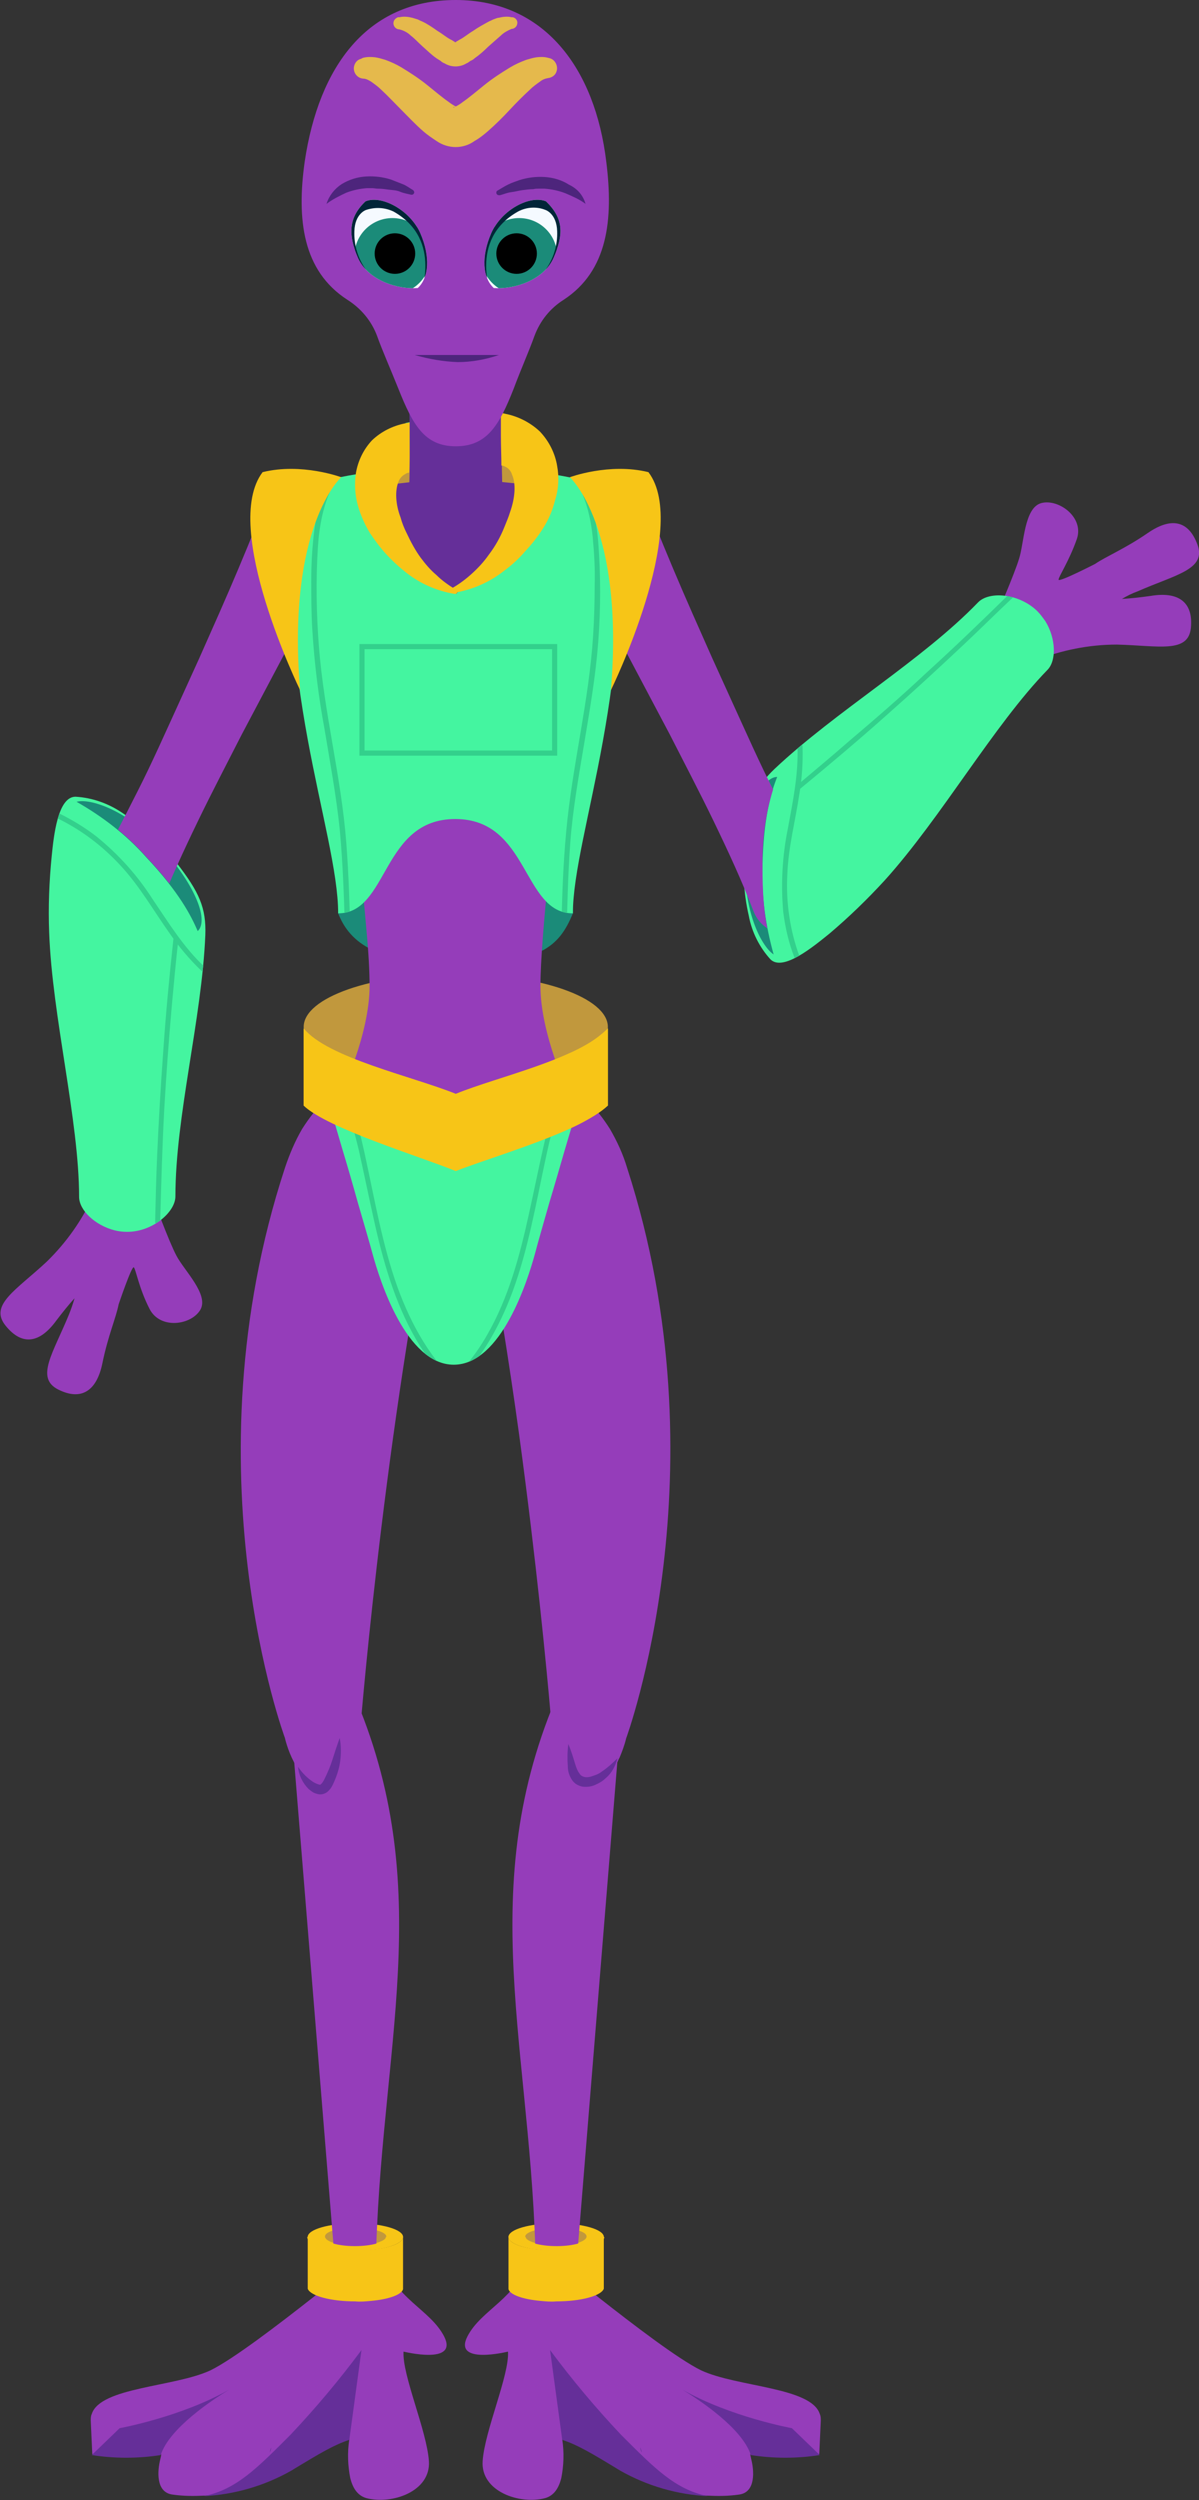 <svg xmlns="http://www.w3.org/2000/svg" xmlns:xlink="http://www.w3.org/1999/xlink" id="Layer_1" x="0" y="0" version="1.1" viewBox="0 0 236.5 493" style="enable-background:new 0 0 236.5 493" xml:space="preserve"><rect x="0" y="0" width="236.5" height="493" fill="#333333" stroke="none"/><style type="text/css">.st0{fill:#953dba}.st1{fill:#652f99}.st2{fill:#c1983d}.st3{fill:#f7c517}.st4{clip-path:url(#SVGID_2_)}.st5{fill:#44f5a0}.st6{fill:#33d08c}.st7{fill:#1b8b79}.st8{clip-path:url(#SVGID_4_)}.st9{clip-path:url(#SVGID_6_)}.st10{clip-path:url(#SVGID_8_)}.st11{clip-path:url(#SVGID_10_)}.st12{clip-path:url(#SVGID_12_)}.st13{fill:none;stroke:#33d08c;stroke-width:1.01;stroke-miterlimit:10}.st14{clip-path:url(#SVGID_14_)}.st15{fill:#f5faff}.st16{fill:#022538}.st17{clip-path:url(#SVGID_16_)}.st18{fill:#e5b94c}.st19{fill:#4d257c}</style><g id="l-calf"><g id="L_Calf_1_"><g id="L_Calf"><g><path d="M79.6,463.7c-0.3,4.6,4.6,15.6,5,21.6s-7.3,8.6-12.3,7.3c-1.8-0.5-2.7-2-3.2-3.9c-0.5-2.5-0.6-5.1-0.2-7.7 l0,0c-3,1-5.4,2.4-11.4,6.1c-5.3,3-11.2,4.7-17.2,5l0,0c-2.1,0.1-4.1,0.1-6.2-0.2c-3.5-0.4-3-4.9-2.5-6.9c0.1-0.5,0.2-0.8,0.2-1 c0,0,0,0,0-0.1c-4.5,0.7-9.1,0.7-13.6,0l-0.3-6.6c0-0.4,0-0.9,0.2-1.3c1.7-5.3,16.3-5.3,23.4-8.6c4.5-2.2,13.5-9.1,20-14.2 c4.3-3.4,7.5-6,7.5-6l3.9-1.9l2.1-1c0.1,0.3,0.2,0.6,0.3,0.9c2.6,8.2,9.5,10.1,12.3,15.5C90.5,466.4,79.6,463.7,79.6,463.7z" class="st0"/><path d="M53.2,483.6c0.1-0.6,0.3-1,0.3-1C53.5,482.9,53.4,483.3,53.2,483.6z" class="st1"/><path d="M23.6,478.8c0,0,12.1-2.2,21.6-7.6c-3.3,2-11.8,7.6-13.5,12.9c-4.5,0.7-9.1,0.7-13.6,0L23.6,478.8z" class="st1"/><path d="M71.3,463.4c0,0-1.7,12.6-2.4,17.7c-3,1-5.4,2.4-11.5,6.1c-5.3,3-11.2,4.7-17.2,5 c6.4-1.3,10.5-5.5,17.1-12.1C62.3,474.8,67,469.2,71.3,463.4z" class="st1"/><path d="M46.5,469.9c-0.3,0.2-0.7,0.4-1,0.6L46.5,469.9z" class="st1"/></g><ellipse cx="70.1" cy="441.1" class="st2" rx="9.4" ry="2.5"/><path d="M70.1,438.4c-5.2,0-9.4,1.2-9.4,2.7s4.2,2.7,9.4,2.7s9.4-1.2,9.4-2.7S75.3,438.4,70.1,438.4z M70.1,442.8 c-3.3,0-6-0.8-6-1.8s2.7-1.7,6-1.7s6.1,0.8,6.1,1.7S73.4,442.8,70.1,442.8z" class="st3"/><path d="M74.1,452c0,3.6-7.4,2-7.4,2l-9.5-116.8c3.1-0.9,6.3-1.4,9.5-1.6c2.1,0,3.8,0.3,4.3,1.4 c15.4,38.6,3,70.7,3.1,114.1V452z" class="st0"/><path d="M83.1,450.6c0,0.1,0,0.2,0,0.2l0,0V450.6z" class="st3"/><path d="M80.1,451.5v0.2l0,0C80.1,451.7,80.1,451.6,80.1,451.5z" class="st3"/><path d="M79.5,441.1v10.1c0,0.1,0,0.2,0,0.2c-0.3,1.1-2.9,2-6.3,2.3c-1,0.1-2.1,0.2-3.1,0.1c-4.9,0-8.9-1.1-9.4-2.5 c0-0.1,0-0.2,0-0.2V441c0,1.5,4.2,2.7,9.4,2.7c1,0,2.1,0,3.1-0.1C76.8,443.3,79.5,442.3,79.5,441.1z" class="st3"/><path d="M76.1,441.1c0,1-2.7,1.8-6.1,1.8s-6-0.8-6-1.8h-3.4c0,1.5,4.2,2.7,9.4,2.7s9.4-1.2,9.4-2.7H76.1z" class="st3"/></g></g></g><g id="r-calf"><g id="L_Calf_2_"><g id="L_Calf_3_"><g><path d="M92.2,460.7c2.8-5.4,9.7-7.3,12.3-15.5c0.1-0.3,0.2-0.6,0.3-0.9l2.1,1l3.9,1.9c0,0,3.2,2.6,7.5,6 c6.5,5.1,15.5,12,20,14.2c7.1,3.3,21.7,3.3,23.4,8.6c0.2,0.4,0.2,0.9,0.2,1.3l-0.3,6.6c-4.5,0.7-9.1,0.7-13.6,0 c0,0.1,0,0.1,0,0.1c0,0.2,0.1,0.5,0.2,1c0.5,2,1,6.5-2.5,6.9c-2.1,0.3-4.1,0.3-6.2,0.2l0,0c-6-0.3-11.9-2-17.2-5 c-6-3.7-8.4-5.1-11.4-6.1l0,0c0.4,2.6,0.3,5.2-0.2,7.7c-0.5,1.9-1.4,3.4-3.2,3.9c-5,1.3-12.7-1.3-12.3-7.3s5.3-17,5-21.6 C100.2,463.7,89.3,466.4,92.2,460.7z" class="st0"/><path d="M126.3,482.6c0,0,0.2,0.4,0.3,1C126.4,483.3,126.3,482.9,126.3,482.6z" class="st1"/><path d="M161.7,484.1c-4.5,0.7-9.1,0.7-13.6,0c-1.7-5.3-10.2-10.9-13.5-12.9c9.5,5.4,21.6,7.6,21.6,7.6L161.7,484.1 z" class="st1"/><path d="M122.5,480.1c6.6,6.6,10.7,10.8,17.1,12.1c-6-0.3-11.9-2-17.2-5c-6.1-3.7-8.5-5.1-11.5-6.1 c-0.7-5.1-2.4-17.7-2.4-17.7C112.8,469.2,117.5,474.8,122.5,480.1z" class="st1"/><path d="M134.3,470.5c-0.3-0.2-0.7-0.4-1-0.6L134.3,470.5z" class="st1"/></g><ellipse cx="109.7" cy="441.1" class="st2" rx="9.4" ry="2.5"/><path d="M100.3,441.1c0,1.5,4.2,2.7,9.4,2.7s9.4-1.2,9.4-2.7s-4.2-2.7-9.4-2.7S100.3,439.6,100.3,441.1z M103.6,441 c0-0.9,2.8-1.7,6.1-1.7s6,0.7,6,1.7s-2.7,1.8-6,1.8S103.6,441.9,103.6,441z" class="st3"/><path d="M105.7,451.1c0.1-43.4-12.3-75.5,3.1-114.1c0.5-1.1,2.2-1.4,4.3-1.4c3.2,0.2,6.4,0.7,9.5,1.6L113.1,454 c0,0-7.4,1.6-7.4-2V451.1z" class="st0"/><path d="M96.7,450.8L96.7,450.8c0,0,0-0.1,0-0.2V450.8z" class="st3"/><path d="M99.7,451.7L99.7,451.7v-0.2C99.7,451.6,99.7,451.7,99.7,451.7z" class="st3"/><path d="M106.6,443.6c1,0.1,2.1,0.1,3.1,0.1c5.2,0,9.4-1.2,9.4-2.7v10.1c0,0,0,0.1,0,0.2c-0.5,1.4-4.5,2.5-9.4,2.5 c-1,0.1-2.1,0-3.1-0.1c-3.4-0.3-6-1.2-6.3-2.3c0,0,0-0.1,0-0.2v-10.1C100.3,442.3,103,443.3,106.6,443.6z" class="st3"/><path d="M100.4,441.1c0,1.5,4.2,2.7,9.4,2.7s9.4-1.2,9.4-2.7h-3.4c0,1-2.6,1.8-6,1.8s-6.1-0.8-6.1-1.8H100.4z" class="st3"/></g></g></g><g id="l-Thigh"><g><path d="M85.5,235.2C75.1,288.2,70.9,343,70.9,343s-1.4,9.8-6.7,9.4c-6-0.4-8-9.7-8-9.7s-19.6-52.7,0-112.4 c0.9-2.7,2-5.3,3.4-7.7c0.7-1.1,1.4-2.1,2.2-3.1c0.2-0.2,0.4-0.5,0.6-0.7c4.3-5,8.5-5.7,8.5-5.7S88.3,220.5,85.5,235.2z" class="st0"/><path d="M58.8,348.4c0.8,1.2,1.8,2.2,3,3c0.5,0.3,1.3,0.6,1.4,0.5c0.4-0.3,0.6-0.7,0.8-1.1c0.6-1.2,1.2-2.6,1.6-3.9 s0.9-2.8,1.4-4.2c0.3,1.5,0.3,3.1,0.1,4.6c-0.2,1.5-0.7,3-1.4,4.5c-0.2,0.4-0.4,0.8-0.7,1.1c-0.4,0.5-0.9,0.8-1.5,0.9 s-1.1-0.1-1.6-0.3c-0.4-0.2-0.7-0.5-1-0.7C59.7,351.6,58.9,350,58.8,348.4z" class="st1"/></g></g><g id="r-thigh"><g><path d="M123.5,342.8c-0.3,1.3-0.8,2.6-1.3,3.8c-0.2,0.3-0.3,0.7-0.5,1c-1,1.9-2.6,3.9-4.8,4.6 c-0.5,0.2-0.9,0.3-1.4,0.3c-4.5,0.3-6.1-6.6-6.5-8.8c0-0.1,0-0.1,0-0.2s0,0,0,0s0-0.2,0-0.3c0,0,0,0,0-0.1c0,0,0,0,0-0.1 c0,0-0.1-1.8-0.4-5c-0.8-9.2-2.8-30.1-6.2-55.1c-2-14.5-4.5-30.4-7.6-46.2l-0.3-1.6c-2.9-14.7,14.5-22,14.5-22 c0.2,0,0.5,0.1,0.7,0.2l0.3,0.1c0.7,0.2,1.3,0.5,1.9,0.9l0.1,0.1c0.3,0.2,0.7,0.4,1.1,0.6s0.8,0.5,1.2,0.8l0.6,0.5 c0.4,0.3,0.8,0.7,1.3,1.2l0.5,0.5l0.1,0.1c0.2,0.2,0.4,0.5,0.7,0.7s0.4,0.4,0.6,0.7c0.8,1,1.5,2,2.2,3.1c1.4,2.4,2.6,5,3.4,7.7 C143,290,123.5,342.8,123.5,342.8z" class="st0"/><path d="M112.1,343.9c0.6,1.4,1,2.8,1.4,4.1c0.2,0.6,0.4,1.2,0.8,1.7c0.2,0.4,0.6,0.6,1,0.7c0.5,0.1,1.1,0,1.6-0.2 c0.6-0.2,1.2-0.4,1.7-0.8c1.2-0.8,2.2-1.7,3.2-2.7c-0.4,1.5-1.1,2.9-2.3,3.9c-0.6,0.6-1.3,1-2,1.3c-0.8,0.4-1.7,0.5-2.6,0.4 c-0.5-0.1-1-0.3-1.4-0.6c-0.4-0.3-0.7-0.7-0.9-1.1c-0.4-0.7-0.6-1.5-0.6-2.3C111.9,346.9,111.9,345.4,112.1,343.9z" class="st1"/></g></g><g id="l-hand"><path d="M34.8,247.6c-1.5-2.8-4.6-11.3-4.6-11.3s-2.1-3.7-5.1-4.1c-3.4-0.5-6.6,3.3-6.6,3.3c-2.2,5-5.4,9.5-9.3,13.3 c-6,5.6-11.4,8.5-8.1,12.6s6.8,3.4,10-1c1.3-1.7,2.5-3.2,3.6-4.4c-0.3,1.1-0.7,2.2-1.1,3.2c-3.1,7.6-6.7,12.5-2.1,14.8 s7.6,0.2,8.7-5.2s2.7-9,3.2-11.6c0,0,2.6-7.7,3-7.3s1,4.1,3.1,8.2c2.1,4.1,8.2,3.2,10,0.2S36.3,250.5,34.8,247.6z" class="st0"/></g><g id="l-forearm"><g><g><defs><path id="SVGID_1_" d="M40.5,184.4c-0.7,16.6-5.9,35.7-5.9,51.5c0,3.1-4.5,7-9.5,7c-0.9,0-1.7-0.1-2.5-0.3c-3.9-1-7-4-7-6.6 c0-15.1-5.3-35.5-5.9-52.1c-0.2-5,0-10.1,0.5-15.1c0.4-4,1.2-11.7,4.7-11.7c3.3,0.2,6.4,1.3,9.1,3.1c4.1,2.7,7.7,6.1,10.8,9.9 C39.3,175.9,40.7,179,40.5,184.4z"/></defs><clipPath id="SVGID_2_"><use xlink:href="#SVGID_1_" style="overflow:visible"/></clipPath><g class="st4"><path d="M40.5,184.4c-0.7,16.6-5.9,35.7-5.9,51.5c0,3.1-4.5,7-9.5,7c-0.9,0-1.7-0.1-2.5-0.3c-3.9-1-7-4-7-6.6 c0-15.1-5.3-35.5-5.9-52.1c-0.2-5,0-10.1,0.5-15.1c0.4-4,1.2-11.7,4.7-11.7c3.3,0.2,6.4,1.3,9.1,3.1c4.1,2.7,7.7,6.1,10.8,9.9 C39.3,175.9,40.7,179,40.5,184.4z" class="st5"/><path d="M34.2,185.2c-0.8,7.4-1.5,14.7-2,22.1c-0.5,6.8-0.9,13.7-1.2,20.5c-0.2,4.4-0.3,8.8-0.4,13.1 c0,0.3,0.2,0.5,0.5,0.5s0.5-0.2,0.5-0.5c0.2-7.4,0.4-14.8,0.8-22.2c0.4-6.9,0.9-13.7,1.5-20.5c0.4-4.4,0.8-8.7,1.3-13.1 C35.3,184.6,34.3,184.6,34.2,185.2L34.2,185.2z" class="st6"/><path d="M11.2,161.3c4.8,2.3,9,5.5,12.6,9.4c3.8,4.1,6.5,8.9,9.7,13.4c1.8,2.6,3.9,5.1,6.2,7.3 c0.5,0.4,1.2-0.3,0.7-0.7c-4.2-3.9-7.1-8.7-10.3-13.4c-3-4.7-6.7-8.8-11-12.3c-2.3-1.8-4.8-3.3-7.4-4.6 C11.1,160.1,10.6,161,11.2,161.3L11.2,161.3z" class="st6"/><path d="M31.4,166.7c6.6,7,10,14.6,7.6,16.9c-1.3-3-3.6-7.6-10.2-14.6c-3.9-4.4-8.6-8-13.7-10.9 C17.7,157.4,24.8,159.6,31.4,166.7z" class="st7"/></g></g></g></g><g id="r-hand"><path d="M201,110.2c-0.9,3-4.5,11.3-4.5,11.3s-1.1,4.1,0.8,6.5c2.1,2.7,7,2.2,7,2.2c5.1-2,10.5-3.1,16-3.1 c8.2,0.2,14.1,1.8,14.6-3.3s-2.5-7.2-7.9-6.3c-2.1,0.3-4,0.5-5.7,0.6c1-0.6,2-1.1,3.1-1.5c7.5-3.3,13.6-4.3,11.8-9.2 s-5.3-5.4-9.8-2.3s-8.2,4.6-10.4,6.1c0,0-7.2,3.7-7.2,3.1s2.1-3.7,3.6-8s-3.6-8-7-7.1S202,107.2,201,110.2z" class="st0"/></g><g id="r-forearm"><g><g><defs><path id="SVGID_3_" d="M152.8,151.6c12.1-11.4,29.1-21.4,40.1-32.8c2.2-2.3,8.1-1.8,11.7,1.7c0.6,0.6,1.1,1.3,1.6,2 c2.1,3.4,2.2,7.8,0.4,9.6c-10.6,10.9-20.9,29.1-32.1,41.5c-3.4,3.7-7,7.2-10.9,10.5c-3.1,2.5-9.1,7.5-11.6,5.1 c-2.2-2.4-3.7-5.4-4.3-8.6c-1.1-4.8-1.3-9.7-0.8-14.6C147.8,158.4,148.9,155.3,152.8,151.6z"/></defs><clipPath id="SVGID_4_"><use xlink:href="#SVGID_3_" style="overflow:visible"/></clipPath><g class="st8"><path d="M152.8,151.6c12.1-11.4,29.1-21.4,40.1-32.8c2.2-2.3,8.1-1.8,11.7,1.7c0.6,0.6,1.1,1.3,1.6,2 c2.1,3.4,2.2,7.8,0.4,9.6c-10.6,10.9-20.9,29.1-32.1,41.5c-3.4,3.7-7,7.2-10.9,10.5c-3.1,2.5-9.1,7.5-11.6,5.1 c-2.2-2.4-3.7-5.4-4.3-8.6c-1.1-4.8-1.3-9.7-0.8-14.6C147.8,158.4,148.9,155.3,152.8,151.6z" class="st5"/><path d="M158,155.4c5.7-4.7,11.4-9.5,16.9-14.4c5.1-4.5,10.2-9.2,15.2-13.9c3.2-3,6.3-6.1,9.5-9.1 c0.5-0.4-0.2-1.2-0.7-0.7c-5.3,5.2-10.6,10.3-16.1,15.3c-5,4.7-10.2,9.2-15.4,13.6c-3.3,2.9-6.7,5.7-10,8.5 C156.8,155.1,157.6,155.8,158,155.4L158,155.4z" class="st6"/><path d="M157.7,188.6c-1.9-5.2-2.7-10.7-2.4-16.2c0.2-5.4,1.6-10.6,2.4-16c0.5-3,0.7-6.1,0.6-9.2c0-0.6-1-0.6-1,0 c0.2,5.5-0.9,10.8-1.9,16.2c-1.1,5.4-1.4,11-0.9,16.5c0.4,3.1,1.1,6.1,2.2,8.9C156.9,189.4,157.9,189.1,157.7,188.6L157.7,188.6 z" class="st6"/><path d="M147,170.6c0.2-9.7,3-17.4,6.3-17.4c-1.2,3-2.7,8-2.9,17.6c-0.2,5.9,0.6,11.7,2.2,17.4 C150.4,186.8,146.8,180.3,147,170.6z" class="st7"/></g></g></g></g><g id="l-arm"><g><g><defs><path id="SVGID_5_" d="M76.2,109.3l-9.6-13.5l-21-1.7L15.1,158c5.1,2.9,9.8,6.5,13.7,10.9c6.6,7,9,11.6,10.2,14.6 c0.4-0.4,0.6-0.9,0.7-1.4L76.2,109.3z"/></defs><clipPath id="SVGID_6_"><use xlink:href="#SVGID_5_" style="overflow:visible"/></clipPath><g class="st9"><path d="M66.6,109.8c-0.1,0.4-0.3,0.7-0.5,1.1c-3.2,5.6-6.3,11.2-9.4,16.9l-4.5,8.5l-4.5,8.5 c-2.9,5.7-5.9,11.4-8.7,17.2s-5.5,11.6-7.8,17.6c-1.3,3.5-5.1,5.4-8.7,4.4c-0.3-0.1-0.6-0.2-0.8-0.3c-3.8-1.5-5.7-5.7-4.2-9.5 c0.2-0.4,0.3-0.7,0.5-1.1c3.3-5.5,6.2-11.3,9.1-17s5.5-11.6,8.2-17.5l4-8.8l3.9-8.8c2.6-5.9,5.1-11.8,7.5-17.8 c1.8-4.4,6.8-6.6,11.2-4.8S68.4,105.5,66.6,109.8L66.6,109.8z" class="st0"/></g></g></g></g><g id="r-arm"><g><g><defs><path id="SVGID_7_" d="M103.6,109.3l9.6-13.5l21-1.7l19.1,59.2c-2.1,5.6-3,11.6-2.9,17.6c0,9.7,1,12.4,2.2,17.4 C143.3,183.8,103.6,109.3,103.6,109.3z"/></defs><clipPath id="SVGID_8_"><use xlink:href="#SVGID_7_" style="overflow:visible"/></clipPath><g class="st10"><path d="M113.2,109.8c0.1,0.4,0.3,0.7,0.5,1.1c3.2,5.6,6.3,11.2,9.4,16.9l4.5,8.5l4.5,8.5 c2.9,5.7,5.9,11.4,8.7,17.2s5.5,11.6,7.8,17.6c1.3,3.5,5.1,5.4,8.7,4.4c0.3-0.1,0.6-0.2,0.8-0.3c3.8-1.5,5.7-5.7,4.2-9.5 c-0.2-0.4-0.3-0.7-0.5-1.1c-3.3-5.5-6.2-11.3-9.1-17s-5.5-11.6-8.2-17.5l-4-8.8l-3.9-8.8c-2.6-5.9-5.1-11.8-7.5-17.8 c-1.8-4.4-6.8-6.6-11.2-4.8S111.4,105.5,113.2,109.8L113.2,109.8z" class="st0"/></g></g></g></g><g id="hips"><g><g><defs><path id="SVGID_9_" d="M114.3,217c0,0-1.3,4.4-3,10.1c-0.9,3.1-1.9,6.6-2.9,9.9c-1.1,3.9-2.2,7.6-2.9,10.3 c-1.4,5.1-6.6,21.8-16,21.8s-14.6-16.7-16-21.8c-0.7-2.6-1.8-6.3-2.9-10.1l0,0c-1-3.6-2.1-7.4-3.1-10.7 c-1.6-5.4-2.8-9.6-2.8-9.6L114.3,217z"/></defs><clipPath id="SVGID_10_"><use xlink:href="#SVGID_9_" style="overflow:visible"/></clipPath><g class="st11"><rect width="55" height="59" x="59.9" y="213" class="st5"/><path d="M66.4,215.2c2.4,3.5,3.4,7.6,4.4,11.7c1,4.5,1.9,8.9,2.9,13.4c1.8,8.2,4.1,16.4,8.3,23.7 c2.2,3.8,5,7.3,8.3,10.2c0.5,0.4,1.2-0.3,0.7-0.7c-6-5.2-9.9-12.3-12.6-19.7c-3-8.4-4.5-17.3-6.4-26c-1-4.5-2-9.2-4.7-13.1 C66.9,214.1,66,214.7,66.4,215.2L66.4,215.2z" class="st6"/><path d="M111.5,214.7c-2.3,3.4-3.4,7.4-4.3,11.4c-1,4.4-1.9,8.9-2.9,13.4c-1.8,8.2-4,16.4-8.2,23.7 c-2.2,3.9-5,7.3-8.3,10.3c-0.5,0.4,0.2,1.1,0.7,0.7c5.9-5.2,9.9-12.2,12.6-19.5c3.1-8.4,4.6-17.3,6.5-26.1c1-4.6,2-9.5,4.7-13.5 C112.7,214.7,111.8,214.2,111.5,214.7z" class="st6"/></g></g></g></g><g id="torso"><g><ellipse cx="89.9" cy="202.5" class="st2" rx="30" ry="10.5"/><path d="M113,180.1c0-12.1-10.4-23.2-23.2-23.2S66.7,168,66.7,180.1c2,5,6.5,10,23.1,10S110.2,186.9,113,180.1z" class="st7"/><path d="M112.2,215.7l-8.9,3.5l-13.4,5.3l-22.6-8.9c0,0,5.6-11.6,5.6-21.2c0-2.7-0.2-6.6-0.6-10.8 c-0.9-10.9-2.5-24.1-2.5-24.1s4.3-8.4,19.9-8.4s19.9,8.4,19.9,8.4s-3,25.3-3,34.9S112.2,215.7,112.2,215.7z" class="st0"/><g><g><defs><path id="SVGID_11_" d="M113,180.1c-10,0-8.6-18.6-23.2-18.6s-13.1,18.6-23.1,18.6c0-16.1-13.5-47.8-7.7-83.7 c14.4-5.7,46-5.8,61.7,0C126.2,133,113,164.6,113,180.1z"/></defs><clipPath id="SVGID_12_"><use xlink:href="#SVGID_11_" style="overflow:visible"/></clipPath><g class="st12"><rect width="77" height="103" x="49.9" y="89" class="st5"/><path d="M69.2,89.8c-4.5,3.6-6.5,9.2-7.2,14.7c-0.4,3.2-0.6,6.5-0.6,9.8s0,6.6,0.2,9.8c0.4,6.6,1.2,13.1,2.4,19.6 c1.1,6.6,2.3,13.1,3,19.7c0.7,7.4,0.9,14.9,1.1,22.3c0,0.6,1,0.6,1,0c-0.1-6.6-0.3-13.1-0.8-19.6s-1.6-12.9-2.7-19.3 s-2.2-12.9-2.7-19.4c-0.5-6.5-0.6-13-0.2-19.4c0.4-6.4,2-13.3,7.2-17.5C70.4,90.1,69.7,89.4,69.2,89.8z" class="st6"/><path d="M109.9,90.6c4.6,3.7,6.4,9.5,7,15.2c0.3,3.2,0.5,6.4,0.4,9.6c0,3.3-0.1,6.6-0.3,9.8 c-0.8,13-4.1,25.6-5.3,38.6c-0.7,7.4-0.9,14.7-1,22.1c0,0.3,0.2,0.5,0.5,0.5s0.5-0.2,0.5-0.5c0.2-6.6,0.3-13.3,0.8-19.9 s1.7-13.2,2.8-19.8s2.2-13,2.7-19.6s0.5-13.2,0-19.7c-0.5-6.3-2.3-13-7.4-17.1C110.1,89.4,109.3,90.1,109.9,90.6L109.9,90.6z" class="st6"/><rect width="38" height="21" x="71.4" y="127.5" class="st13"/></g></g></g><path d="M100.9,94.7c0,0-3.6-2.2-11.1-2.2s-11.1,2.2-11.1,2.2L80,83.4c0,0,2.4-0.7,9.8-0.7s9.4,0.6,9.4,0.6 L100.9,94.7z" class="st6"/><path d="M89.9,116.2c0,0,13.9-3,15.6-18.9s-25.6-11.4-28.7-7C73.3,95.3,70.7,105.4,89.9,116.2z" class="st2"/><polygon points="71.1 96.2 89.4 94.1 107.6 95.9 90 117.1" class="st1"/><path d="M100,108.6c0,0-2.8,7.3-10.1,7.3s-10.1-7.3-10.1-7.3c0.8-7.1,1.1-14.2,1-21.3c0-13.9-0.7-25.3-0.7-25.3h19.6 c0,0-0.7,11.5-0.7,25.3C98.9,94.4,99.2,101.6,100,108.6z" class="st1"/><path d="M109.5,98.6c-0.5,2-1.3,3.9-2.4,5.6c-1,1.6-2.2,3.1-3.5,4.5c-1.2,1.4-2.6,2.7-4.1,3.8 c-2.9,2.3-6.3,3.8-10,4.4c-0.1,0-0.1,0-0.2,0l0,0h-0.1c-0.2,0-0.3-0.2-0.3-0.3c0-0.3,0.1-0.5,0.3-0.7l0,0l0,0h0.1 c1.4-0.8,2.7-1.8,3.9-2.9c1.2-1.1,2.3-2.3,3.2-3.6c1.3-1.7,2.3-3.5,3.1-5.5c0.4-1,0.8-1.9,1.1-2.9c1-2.8,1.2-5.6,0.4-7.4 c-0.2-0.7-0.7-1.3-1.4-1.6c-0.2-0.1-0.4-0.2-0.7-0.2c0-1.8-0.1-3.8-0.1-5.9c0-1.5,0-3.1,0-4.5l0.9,0.2c2.5,0.5,4.9,1.7,6.8,3.5 c1.8,1.9,3,4.3,3.4,6.8C110.3,94.1,110.2,96.4,109.5,98.6z" class="st3"/><path d="M90.2,116.8c-0.1,0.2-0.2,0.3-0.4,0.3h-0.1h-0.1c-3.5-0.6-6.7-2-9.5-4.2c-1.4-1.1-2.7-2.3-3.9-3.6 c-1.2-1.3-2.3-2.8-3.3-4.3c-1-1.7-1.8-3.5-2.3-5.3c-0.6-2.1-0.7-4.3-0.4-6.4c0.4-2.4,1.5-4.7,3.2-6.5c1.8-1.7,4-2.8,6.4-3.3l1-0.2 c0,1.4,0,2.8,0,4.3c0,2,0,3.8-0.1,5.6c-0.3,0-0.5,0.1-0.8,0.3c-0.6,0.3-1.1,0.9-1.3,1.5c-0.7,1.7-0.6,4.4,0.4,7 c0.3,1.1,0.7,2.1,1.2,3.1c0.8,1.7,1.7,3.4,2.8,4.9c0.9,1.2,1.9,2.4,3.1,3.4c1.1,1.1,2.4,2,3.7,2.8h0.1H90 C90.2,116.2,90.3,116.5,90.2,116.8L90.2,116.8z" class="st3"/><path d="M119.9,218c-5.3,5.1-22.6,9.9-30,12.9c-7.1-2.9-25.3-8.4-30-12.9v-15.2c4.7,5.8,21.3,9.4,30,12.9 c8.2-3.4,24.2-6.8,30-12.9V218z" class="st3"/><path d="M112.4,94.1c0,0,10.8,9.7,8.1,42c0,0,15.7-32.1,7.4-43C120.2,91.2,112.4,94.1,112.4,94.1z" class="st3"/><path d="M67.3,94.1c0,0-10.8,9.7-8.1,42c0,0-15.7-32.1-7.4-43C59.5,91.2,67.3,94.1,67.3,94.1z" class="st3"/><path d="M119.9,202.8V218c-2.3,1.9-4.9,3.4-7.6,4.6c-7.3,3.3-17.2,6.3-22.4,8.3c-7.1-2.9-25.3-8.4-30-12.9v-15.2 c4.7,5.8,21.3,9.4,30,12.9c5.7-2.3,15.2-4.7,22.4-8C115.1,206.6,117.7,204.9,119.9,202.8z" class="st3"/></g></g><g id="head"><g><path d="M111.2,59.1c-2.7,1.7-4.7,4.2-5.8,7.2c-1,2.8-2.6,6.4-4.1,10.4C98.5,83.8,96.1,88,89.9,88s-8.5-4.3-11.3-11.3 c-1.6-4-3.2-7.6-4.2-10.4c-1.1-3-3.2-5.5-5.9-7.2c-8.8-5.7-10-15.8-8.4-27.2C62.9,13,72.5,0,89.9,0s27.5,13.4,29.7,32 C121,43.3,119.9,53.4,111.2,59.1z" class="st0"/><g><g><defs><path id="SVGID_13_" d="M82.9,46c2,4.6,1.7,8.8-0.5,10.8c-3.8,0.3-9.8-1.4-11.8-6s-1.8-8,1.5-11.1C75.2,38.4,80.9,41.4,82.9,46 z"/></defs><clipPath id="SVGID_14_"><use xlink:href="#SVGID_13_" style="overflow:visible"/></clipPath><g class="st14"><rect width="21" height="24" x="66.9" y="36" class="st15"/><circle cx="77.4" cy="50.5" r="7.5" class="st7"/><circle cx="77.9" cy="50" r="4"/><path d="M82.7,58.7c0,0,4.9-11.4-5.1-17c-1.7-0.8-3.6-0.9-5.4-0.3c0,0-2.2,0.7-2.3,4.2c-0.1,2.7,0.7,5.4,2.3,7.6 l-6-0.2l-2.8-22.3l17.5,0.9l8.6,25.3L82.7,58.7z" class="st16"/></g></g></g><g><g><defs><path id="SVGID_15_" d="M96.9,46c-2,4.6-1.7,8.8,0.5,10.8c3.8,0.3,9.8-1.4,11.8-6s2-7.7-1.5-11.1C104.5,38.4,98.9,41.4,96.9,46 z"/></defs><clipPath id="SVGID_16_"><use xlink:href="#SVGID_15_" style="overflow:visible"/></clipPath><g class="st17"><rect width="22" height="22" x="91.9" y="37" class="st15"/><circle cx="102.4" cy="50.5" r="7.5" class="st7"/><circle cx="101.9" cy="50" r="4"/><path d="M97.1,58.7c0,0-4.9-11.4,5.1-17c1.7-0.9,3.7-1,5.4-0.3c0,0,2.2,0.7,2.3,4.2c0.1,2.7-0.7,5.4-2.3,7.6 l5.9-0.1l2.8-22.3l-17.5,0.9L90.2,57L97.1,58.7z" class="st16"/></g></g></g><path d="M71.6,11.4c0.8-0.2,1.6-0.2,2.4-0.1c0.7,0.1,1.3,0.3,2,0.5c1.1,0.4,2.2,0.9,3.2,1.5c1.8,1.1,3.5,2.2,5.1,3.5 c1.5,1.2,2.9,2.4,4.2,3.3c0.5,0.4,1,0.7,1.6,1c0.4,0.2,0.5,0.1-0.2,0s-0.6,0.2-0.2,0c0.6-0.3,1.1-0.6,1.6-1 c1.3-0.9,2.7-2.1,4.2-3.3c1.6-1.3,3.3-2.4,5.1-3.5c1-0.6,2.1-1.1,3.2-1.5c0.7-0.2,1.3-0.4,2-0.5c0.8-0.1,1.6-0.1,2.3,0.1l0.4,0.1 c1,0.3,1.6,1.5,1.3,2.5c-0.2,0.8-0.9,1.3-1.7,1.4c-0.6,0.1-1.1,0.3-1.6,0.7c-0.7,0.5-1.4,1-2,1.6c-1.3,1.2-2.7,2.6-4,4 s-2.7,2.8-4.3,4.2c-0.8,0.7-1.7,1.4-2.6,1.9c-2.2,1.6-5.2,1.6-7.5,0c-0.9-0.6-1.8-1.2-2.6-1.9c-1.6-1.4-2.9-2.8-4.3-4.2 s-2.7-2.8-4-4c-0.6-0.6-1.3-1.1-2-1.6c-0.5-0.3-1-0.6-1.6-0.6c-1.1-0.1-1.9-1.1-1.8-2.2c0.1-0.8,0.6-1.5,1.4-1.7L71.6,11.4z" class="st18"/><path d="M78.8,3.4c0.8-0.2,1.7-0.1,2.5,0.1c0.3,0.1,0.7,0.2,1,0.3s0.6,0.3,0.9,0.4c1.1,0.5,2.1,1.2,3.1,1.9 c1,0.6,1.8,1.3,2.6,1.7c0.2,0.1,0.4,0.2,0.5,0.3l0.2,0.1l0.2,0.1c0.3,0.1,0.3,0,0,0s-0.2,0.1,0.1,0L90,8.2l0.2-0.1 c0.2-0.1,0.3-0.2,0.5-0.3c0.8-0.4,1.6-1.1,2.6-1.7c1-0.7,2.1-1.3,3.2-1.9c0.3-0.1,0.6-0.3,0.9-0.4c0.3-0.1,0.7-0.3,1-0.3 c0.8-0.2,1.7-0.3,2.5-0.1h0.2c0.7,0.1,1.1,0.8,0.9,1.4c-0.1,0.5-0.6,0.9-1.1,0.9C100.2,6,99.4,6.4,98.8,7 c-0.8,0.7-1.6,1.4-2.5,2.2c-0.8,0.8-1.7,1.6-2.7,2.3c-0.2,0.2-0.5,0.4-0.8,0.5c-0.3,0.2-0.5,0.4-0.8,0.5c-1.3,0.8-3,0.8-4.3,0 c-0.3-0.1-0.6-0.3-0.8-0.5c-0.3-0.2-0.5-0.3-0.8-0.5c-1-0.7-1.8-1.5-2.7-2.3S81.8,7.6,81,7c-0.6-0.6-1.4-1-2.2-1.2 c-0.7,0-1.2-0.6-1.2-1.2s0.4-1,0.9-1.2L78.8,3.4z" class="st18"/><path d="M98.4,70c-2.6,0.9-5.4,1.4-8.1,1.4c-2.9-0.1-5.7-0.6-8.5-1.4H98.4z" class="st19"/><path d="M64.4,40.2c0.5-1.6,1.6-3,3-3.9c1.5-0.9,3.1-1.4,4.8-1.5c1.7-0.1,3.3,0.1,4.9,0.6c0.8,0.3,1.5,0.6,2.3,0.9 s1.4,0.8,2.1,1.2c0.2,0.2,0.3,0.5,0.1,0.7c-0.1,0.2-0.3,0.2-0.5,0.2l0,0c-0.8-0.2-1.5-0.3-2.2-0.6s-1.4-0.3-2.2-0.4 c-0.7-0.1-1.4-0.2-2.2-0.2c-0.4,0-0.7-0.1-1.1-0.1s-0.7,0-1,0c-1.4,0.1-2.8,0.4-4.1,0.9C67,38.6,65.6,39.3,64.4,40.2z" class="st19"/><path d="M115.5,40.2c-1.2-0.9-2.6-1.5-4-2.1c-1.3-0.5-2.7-0.8-4.1-0.9c-0.3,0-0.7,0-1.1,0s-0.7,0-1.1,0.1 c-0.7,0-1.4,0.1-2.2,0.2c-0.7,0.1-1.4,0.3-2.2,0.4s-1.4,0.4-2.2,0.6h-0.1c-0.3,0-0.5-0.1-0.6-0.4c0-0.2,0-0.4,0.2-0.5 c0.7-0.4,1.3-0.8,2.1-1.2s1.5-0.6,2.3-0.9c1.6-0.5,3.3-0.7,4.9-0.6c1.7,0.1,3.4,0.6,4.8,1.5C113.9,37.2,115,38.5,115.5,40.2z" class="st19"/></g></g></svg>